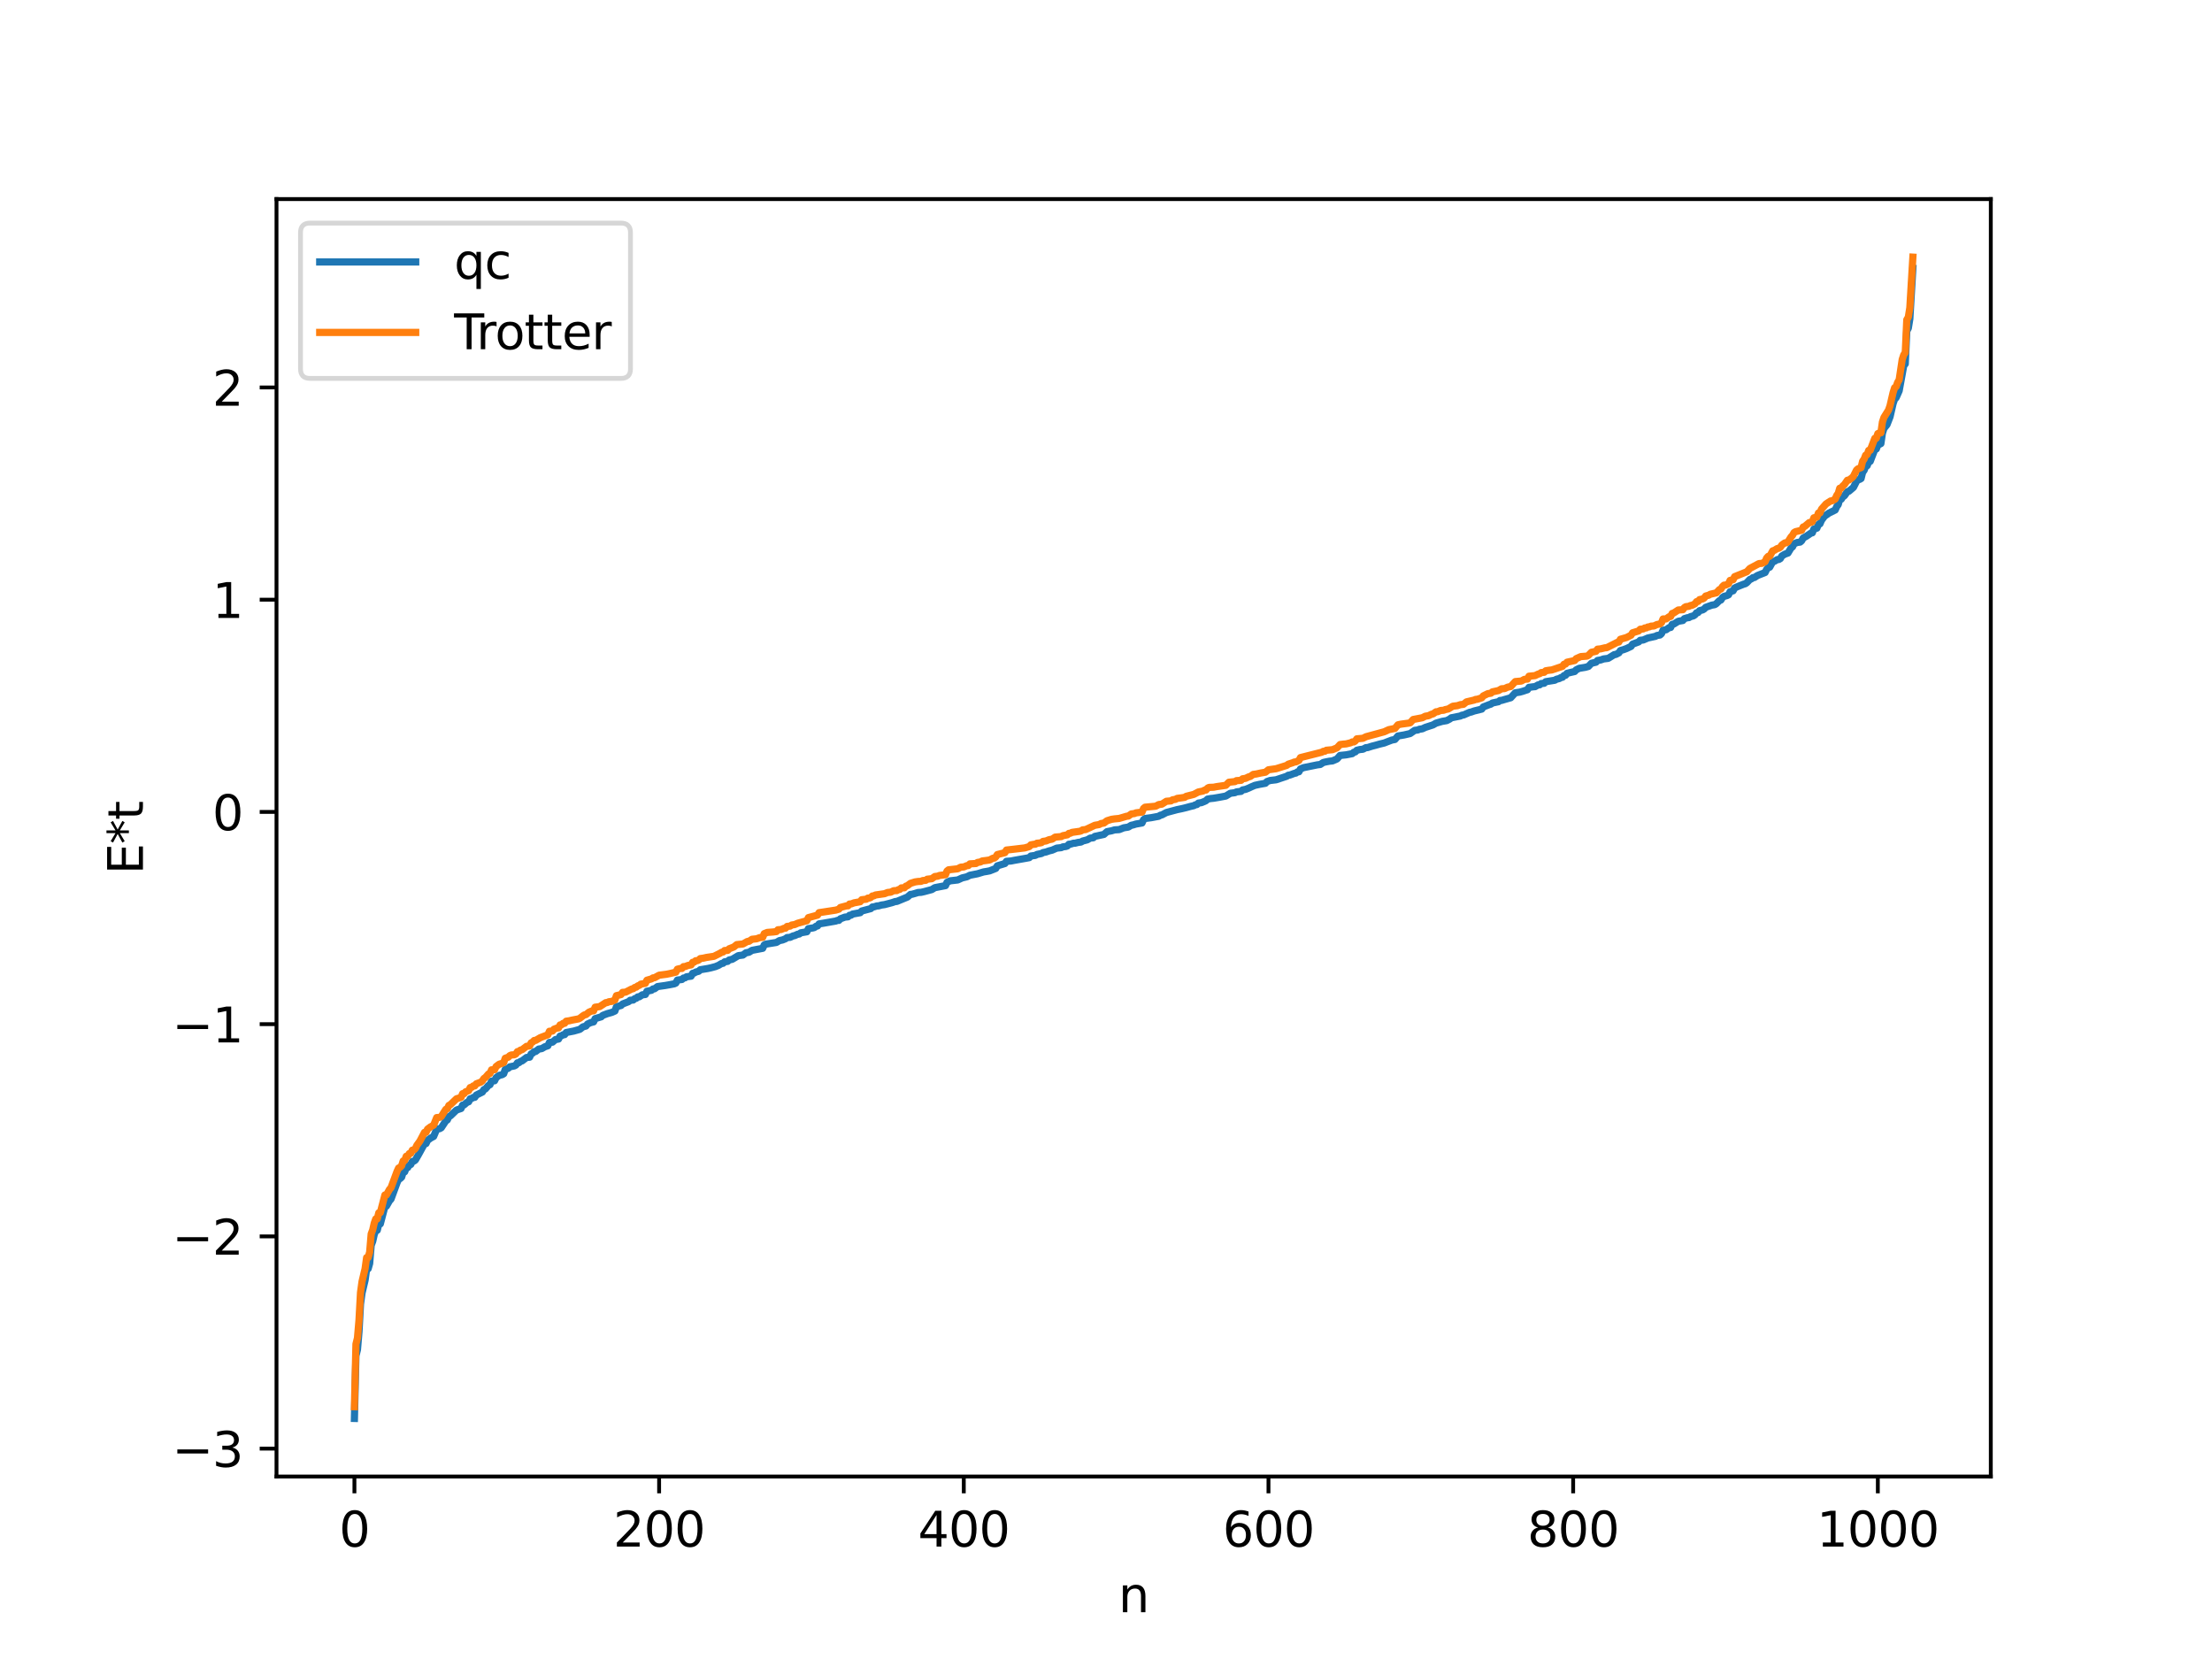 <?xml version="1.0" encoding="utf-8" standalone="no"?>
<!DOCTYPE svg PUBLIC "-//W3C//DTD SVG 1.1//EN"
  "http://www.w3.org/Graphics/SVG/1.1/DTD/svg11.dtd">
<svg xmlns:xlink="http://www.w3.org/1999/xlink" width="460.8pt" height="345.6pt" viewBox="0 0 460.8 345.6" xmlns="http://www.w3.org/2000/svg" version="1.1">
 <defs>
  <style type="text/css">*{stroke-linejoin: round; stroke-linecap: butt}</style>
 </defs>
 <g id="figure_1">
  <g id="patch_1">
   <path d="M 0 345.6 
L 460.8 345.6 
L 460.8 0 
L 0 0 
z
" style="fill: #ffffff"/>
  </g>
  <g id="axes_1">
   <g id="patch_2">
    <path d="M 57.6 307.584 
L 414.72 307.584 
L 414.72 41.472 
L 57.6 41.472 
z
" style="fill: #ffffff"/>
   </g>
   <g id="matplotlib.axis_1">
    <g id="xtick_1">
     <g id="line2d_1">
      <defs>
       <path id="m572a58c6d9" d="M 0 0 
L 0 3.5 
" style="stroke: #000000; stroke-width: 0.8"/>
      </defs>
      <g>
       <use xlink:href="#m572a58c6d9" x="73.833" y="307.584" style="stroke: #000000; stroke-width: 0.8"/>
      </g>
     </g>
     <g id="text_1">
      <!-- 0 -->
      <g transform="translate(70.651 322.182) scale(0.1 -0.1)">
       <defs>
        <path id="DejaVuSans-30" d="M 2034 4250 
Q 1547 4250 1301 3770 
Q 1056 3291 1056 2328 
Q 1056 1369 1301 889 
Q 1547 409 2034 409 
Q 2525 409 2770 889 
Q 3016 1369 3016 2328 
Q 3016 3291 2770 3770 
Q 2525 4250 2034 4250 
z
M 2034 4750 
Q 2819 4750 3233 4129 
Q 3647 3509 3647 2328 
Q 3647 1150 3233 529 
Q 2819 -91 2034 -91 
Q 1250 -91 836 529 
Q 422 1150 422 2328 
Q 422 3509 836 4129 
Q 1250 4750 2034 4750 
z
" transform="scale(0.016)"/>
       </defs>
       <use xlink:href="#DejaVuSans-30"/>
      </g>
     </g>
    </g>
    <g id="xtick_2">
     <g id="line2d_2">
      <g>
       <use xlink:href="#m572a58c6d9" x="137.304" y="307.584" style="stroke: #000000; stroke-width: 0.8"/>
      </g>
     </g>
     <g id="text_2">
      <!-- 200 -->
      <g transform="translate(127.76 322.182) scale(0.1 -0.1)">
       <defs>
        <path id="DejaVuSans-32" d="M 1228 531 
L 3431 531 
L 3431 0 
L 469 0 
L 469 531 
Q 828 903 1448 1529 
Q 2069 2156 2228 2338 
Q 2531 2678 2651 2914 
Q 2772 3150 2772 3378 
Q 2772 3750 2511 3984 
Q 2250 4219 1831 4219 
Q 1534 4219 1204 4116 
Q 875 4013 500 3803 
L 500 4441 
Q 881 4594 1212 4672 
Q 1544 4750 1819 4750 
Q 2544 4750 2975 4387 
Q 3406 4025 3406 3419 
Q 3406 3131 3298 2873 
Q 3191 2616 2906 2266 
Q 2828 2175 2409 1742 
Q 1991 1309 1228 531 
z
" transform="scale(0.016)"/>
       </defs>
       <use xlink:href="#DejaVuSans-32"/>
       <use xlink:href="#DejaVuSans-30" x="63.623"/>
       <use xlink:href="#DejaVuSans-30" x="127.246"/>
      </g>
     </g>
    </g>
    <g id="xtick_3">
     <g id="line2d_3">
      <g>
       <use xlink:href="#m572a58c6d9" x="200.775" y="307.584" style="stroke: #000000; stroke-width: 0.8"/>
      </g>
     </g>
     <g id="text_3">
      <!-- 400 -->
      <g transform="translate(191.231 322.182) scale(0.1 -0.1)">
       <defs>
        <path id="DejaVuSans-34" d="M 2419 4116 
L 825 1625 
L 2419 1625 
L 2419 4116 
z
M 2253 4666 
L 3047 4666 
L 3047 1625 
L 3713 1625 
L 3713 1100 
L 3047 1100 
L 3047 0 
L 2419 0 
L 2419 1100 
L 313 1100 
L 313 1709 
L 2253 4666 
z
" transform="scale(0.016)"/>
       </defs>
       <use xlink:href="#DejaVuSans-34"/>
       <use xlink:href="#DejaVuSans-30" x="63.623"/>
       <use xlink:href="#DejaVuSans-30" x="127.246"/>
      </g>
     </g>
    </g>
    <g id="xtick_4">
     <g id="line2d_4">
      <g>
       <use xlink:href="#m572a58c6d9" x="264.246" y="307.584" style="stroke: #000000; stroke-width: 0.8"/>
      </g>
     </g>
     <g id="text_4">
      <!-- 600 -->
      <g transform="translate(254.702 322.182) scale(0.1 -0.1)">
       <defs>
        <path id="DejaVuSans-36" d="M 2113 2584 
Q 1688 2584 1439 2293 
Q 1191 2003 1191 1497 
Q 1191 994 1439 701 
Q 1688 409 2113 409 
Q 2538 409 2786 701 
Q 3034 994 3034 1497 
Q 3034 2003 2786 2293 
Q 2538 2584 2113 2584 
z
M 3366 4563 
L 3366 3988 
Q 3128 4100 2886 4159 
Q 2644 4219 2406 4219 
Q 1781 4219 1451 3797 
Q 1122 3375 1075 2522 
Q 1259 2794 1537 2939 
Q 1816 3084 2150 3084 
Q 2853 3084 3261 2657 
Q 3669 2231 3669 1497 
Q 3669 778 3244 343 
Q 2819 -91 2113 -91 
Q 1303 -91 875 529 
Q 447 1150 447 2328 
Q 447 3434 972 4092 
Q 1497 4750 2381 4750 
Q 2619 4750 2861 4703 
Q 3103 4656 3366 4563 
z
" transform="scale(0.016)"/>
       </defs>
       <use xlink:href="#DejaVuSans-36"/>
       <use xlink:href="#DejaVuSans-30" x="63.623"/>
       <use xlink:href="#DejaVuSans-30" x="127.246"/>
      </g>
     </g>
    </g>
    <g id="xtick_5">
     <g id="line2d_5">
      <g>
       <use xlink:href="#m572a58c6d9" x="327.717" y="307.584" style="stroke: #000000; stroke-width: 0.8"/>
      </g>
     </g>
     <g id="text_5">
      <!-- 800 -->
      <g transform="translate(318.173 322.182) scale(0.1 -0.1)">
       <defs>
        <path id="DejaVuSans-38" d="M 2034 2216 
Q 1584 2216 1326 1975 
Q 1069 1734 1069 1313 
Q 1069 891 1326 650 
Q 1584 409 2034 409 
Q 2484 409 2743 651 
Q 3003 894 3003 1313 
Q 3003 1734 2745 1975 
Q 2488 2216 2034 2216 
z
M 1403 2484 
Q 997 2584 770 2862 
Q 544 3141 544 3541 
Q 544 4100 942 4425 
Q 1341 4750 2034 4750 
Q 2731 4750 3128 4425 
Q 3525 4100 3525 3541 
Q 3525 3141 3298 2862 
Q 3072 2584 2669 2484 
Q 3125 2378 3379 2068 
Q 3634 1759 3634 1313 
Q 3634 634 3220 271 
Q 2806 -91 2034 -91 
Q 1263 -91 848 271 
Q 434 634 434 1313 
Q 434 1759 690 2068 
Q 947 2378 1403 2484 
z
M 1172 3481 
Q 1172 3119 1398 2916 
Q 1625 2713 2034 2713 
Q 2441 2713 2670 2916 
Q 2900 3119 2900 3481 
Q 2900 3844 2670 4047 
Q 2441 4250 2034 4250 
Q 1625 4250 1398 4047 
Q 1172 3844 1172 3481 
z
" transform="scale(0.016)"/>
       </defs>
       <use xlink:href="#DejaVuSans-38"/>
       <use xlink:href="#DejaVuSans-30" x="63.623"/>
       <use xlink:href="#DejaVuSans-30" x="127.246"/>
      </g>
     </g>
    </g>
    <g id="xtick_6">
     <g id="line2d_6">
      <g>
       <use xlink:href="#m572a58c6d9" x="391.188" y="307.584" style="stroke: #000000; stroke-width: 0.8"/>
      </g>
     </g>
     <g id="text_6">
      <!-- 1000 -->
      <g transform="translate(378.463 322.182) scale(0.1 -0.1)">
       <defs>
        <path id="DejaVuSans-31" d="M 794 531 
L 1825 531 
L 1825 4091 
L 703 3866 
L 703 4441 
L 1819 4666 
L 2450 4666 
L 2450 531 
L 3481 531 
L 3481 0 
L 794 0 
L 794 531 
z
" transform="scale(0.016)"/>
       </defs>
       <use xlink:href="#DejaVuSans-31"/>
       <use xlink:href="#DejaVuSans-30" x="63.623"/>
       <use xlink:href="#DejaVuSans-30" x="127.246"/>
       <use xlink:href="#DejaVuSans-30" x="190.869"/>
      </g>
     </g>
    </g>
    <g id="text_7">
     <!-- n -->
     <g transform="translate(232.991 335.861) scale(0.1 -0.1)">
      <defs>
       <path id="DejaVuSans-6e" d="M 3513 2113 
L 3513 0 
L 2938 0 
L 2938 2094 
Q 2938 2591 2744 2837 
Q 2550 3084 2163 3084 
Q 1697 3084 1428 2787 
Q 1159 2491 1159 1978 
L 1159 0 
L 581 0 
L 581 3500 
L 1159 3500 
L 1159 2956 
Q 1366 3272 1645 3428 
Q 1925 3584 2291 3584 
Q 2894 3584 3203 3211 
Q 3513 2838 3513 2113 
z
" transform="scale(0.016)"/>
      </defs>
      <use xlink:href="#DejaVuSans-6e"/>
     </g>
    </g>
   </g>
   <g id="matplotlib.axis_2">
    <g id="ytick_1">
     <g id="line2d_7">
      <defs>
       <path id="ma6e96bc7cc" d="M 0 0 
L -3.5 0 
" style="stroke: #000000; stroke-width: 0.8"/>
      </defs>
      <g>
       <use xlink:href="#ma6e96bc7cc" x="57.6" y="301.775" style="stroke: #000000; stroke-width: 0.8"/>
      </g>
     </g>
     <g id="text_8">
      <!-- −3 -->
      <g transform="translate(35.858 305.574) scale(0.1 -0.1)">
       <defs>
        <path id="DejaVuSans-2212" d="M 678 2272 
L 4684 2272 
L 4684 1741 
L 678 1741 
L 678 2272 
z
" transform="scale(0.016)"/>
        <path id="DejaVuSans-33" d="M 2597 2516 
Q 3050 2419 3304 2112 
Q 3559 1806 3559 1356 
Q 3559 666 3084 287 
Q 2609 -91 1734 -91 
Q 1441 -91 1130 -33 
Q 819 25 488 141 
L 488 750 
Q 750 597 1062 519 
Q 1375 441 1716 441 
Q 2309 441 2620 675 
Q 2931 909 2931 1356 
Q 2931 1769 2642 2001 
Q 2353 2234 1838 2234 
L 1294 2234 
L 1294 2753 
L 1863 2753 
Q 2328 2753 2575 2939 
Q 2822 3125 2822 3475 
Q 2822 3834 2567 4026 
Q 2313 4219 1838 4219 
Q 1578 4219 1281 4162 
Q 984 4106 628 3988 
L 628 4550 
Q 988 4650 1302 4700 
Q 1616 4750 1894 4750 
Q 2613 4750 3031 4423 
Q 3450 4097 3450 3541 
Q 3450 3153 3228 2886 
Q 3006 2619 2597 2516 
z
" transform="scale(0.016)"/>
       </defs>
       <use xlink:href="#DejaVuSans-2212"/>
       <use xlink:href="#DejaVuSans-33" x="83.789"/>
      </g>
     </g>
    </g>
    <g id="ytick_2">
     <g id="line2d_8">
      <g>
       <use xlink:href="#ma6e96bc7cc" x="57.6" y="257.564" style="stroke: #000000; stroke-width: 0.8"/>
      </g>
     </g>
     <g id="text_9">
      <!-- −2 -->
      <g transform="translate(35.858 261.363) scale(0.1 -0.1)">
       <use xlink:href="#DejaVuSans-2212"/>
       <use xlink:href="#DejaVuSans-32" x="83.789"/>
      </g>
     </g>
    </g>
    <g id="ytick_3">
     <g id="line2d_9">
      <g>
       <use xlink:href="#ma6e96bc7cc" x="57.6" y="213.352" style="stroke: #000000; stroke-width: 0.8"/>
      </g>
     </g>
     <g id="text_10">
      <!-- −1 -->
      <g transform="translate(35.858 217.151) scale(0.1 -0.1)">
       <use xlink:href="#DejaVuSans-2212"/>
       <use xlink:href="#DejaVuSans-31" x="83.789"/>
      </g>
     </g>
    </g>
    <g id="ytick_4">
     <g id="line2d_10">
      <g>
       <use xlink:href="#ma6e96bc7cc" x="57.6" y="169.141" style="stroke: #000000; stroke-width: 0.8"/>
      </g>
     </g>
     <g id="text_11">
      <!-- 0 -->
      <g transform="translate(44.237 172.94) scale(0.1 -0.1)">
       <use xlink:href="#DejaVuSans-30"/>
      </g>
     </g>
    </g>
    <g id="ytick_5">
     <g id="line2d_11">
      <g>
       <use xlink:href="#ma6e96bc7cc" x="57.6" y="124.929" style="stroke: #000000; stroke-width: 0.8"/>
      </g>
     </g>
     <g id="text_12">
      <!-- 1 -->
      <g transform="translate(44.237 128.728) scale(0.1 -0.1)">
       <use xlink:href="#DejaVuSans-31"/>
      </g>
     </g>
    </g>
    <g id="ytick_6">
     <g id="line2d_12">
      <g>
       <use xlink:href="#ma6e96bc7cc" x="57.6" y="80.718" style="stroke: #000000; stroke-width: 0.8"/>
      </g>
     </g>
     <g id="text_13">
      <!-- 2 -->
      <g transform="translate(44.237 84.517) scale(0.1 -0.1)">
       <use xlink:href="#DejaVuSans-32"/>
      </g>
     </g>
    </g>
    <g id="text_14">
     <!-- E*t -->
     <g transform="translate(29.778 182.148) rotate(-90) scale(0.1 -0.1)">
      <defs>
       <path id="DejaVuSans-45" d="M 628 4666 
L 3578 4666 
L 3578 4134 
L 1259 4134 
L 1259 2753 
L 3481 2753 
L 3481 2222 
L 1259 2222 
L 1259 531 
L 3634 531 
L 3634 0 
L 628 0 
L 628 4666 
z
" transform="scale(0.016)"/>
       <path id="DejaVuSans-2a" d="M 3009 3897 
L 1888 3291 
L 3009 2681 
L 2828 2375 
L 1778 3009 
L 1778 1831 
L 1422 1831 
L 1422 3009 
L 372 2375 
L 191 2681 
L 1313 3291 
L 191 3897 
L 372 4206 
L 1422 3572 
L 1422 4750 
L 1778 4750 
L 1778 3572 
L 2828 4206 
L 3009 3897 
z
" transform="scale(0.016)"/>
       <path id="DejaVuSans-74" d="M 1172 4494 
L 1172 3500 
L 2356 3500 
L 2356 3053 
L 1172 3053 
L 1172 1153 
Q 1172 725 1289 603 
Q 1406 481 1766 481 
L 2356 481 
L 2356 0 
L 1766 0 
Q 1100 0 847 248 
Q 594 497 594 1153 
L 594 3053 
L 172 3053 
L 172 3500 
L 594 3500 
L 594 4494 
L 1172 4494 
z
" transform="scale(0.016)"/>
      </defs>
      <use xlink:href="#DejaVuSans-45"/>
      <use xlink:href="#DejaVuSans-2a" x="63.184"/>
      <use xlink:href="#DejaVuSans-74" x="113.184"/>
     </g>
    </g>
   </g>
   <g id="line2d_13">
    <path d="M 73.833 295.488 
L 74.15 282.418 
L 74.467 281.144 
L 74.785 277.431 
L 75.102 271.658 
L 75.42 269.35 
L 76.054 266.683 
L 76.372 264.425 
L 76.689 264.313 
L 77.006 263.203 
L 77.324 259.422 
L 77.641 258.588 
L 77.958 257.189 
L 78.276 256.329 
L 78.593 256.284 
L 78.91 255.013 
L 79.228 254.96 
L 80.18 251.345 
L 80.497 251.264 
L 81.132 250.145 
L 81.449 249.81 
L 82.719 246.358 
L 83.036 245.67 
L 83.353 245.522 
L 83.671 245.211 
L 83.988 244.191 
L 84.305 244.112 
L 84.623 243.27 
L 84.94 243.221 
L 85.258 242.664 
L 85.575 242.582 
L 85.892 241.953 
L 86.21 241.891 
L 86.527 241.662 
L 87.162 240.558 
L 88.431 238.253 
L 88.748 238.232 
L 89.066 237.556 
L 89.7 237.085 
L 90.335 236.742 
L 90.97 235.231 
L 91.605 235.119 
L 91.922 234.932 
L 92.874 233.497 
L 93.191 233.297 
L 93.509 232.607 
L 93.826 232.458 
L 95.096 231.24 
L 96.048 230.92 
L 96.365 230.214 
L 96.682 230.16 
L 97.317 229.611 
L 97.634 229.518 
L 97.952 228.891 
L 98.269 228.827 
L 98.586 228.615 
L 98.904 228.597 
L 99.221 228.125 
L 100.491 227.495 
L 100.808 226.974 
L 101.125 226.841 
L 101.76 226.105 
L 102.077 225.96 
L 102.395 225.219 
L 103.029 225.146 
L 103.347 224.497 
L 103.981 224.026 
L 104.616 223.87 
L 104.934 223.678 
L 105.251 222.775 
L 105.886 222.546 
L 106.203 222.238 
L 107.155 222.05 
L 107.472 221.868 
L 107.79 221.403 
L 108.107 221.38 
L 108.424 221.107 
L 108.742 221.018 
L 109.694 220.292 
L 110.329 220.233 
L 110.646 219.546 
L 110.963 219.398 
L 111.281 219.073 
L 111.598 219.039 
L 112.233 218.541 
L 112.867 218.439 
L 113.502 218.063 
L 114.137 217.85 
L 114.454 217.159 
L 115.089 217.102 
L 115.724 216.554 
L 116.358 216.452 
L 116.676 215.828 
L 116.993 215.767 
L 117.31 215.55 
L 117.628 215.534 
L 117.945 215.095 
L 119.532 214.787 
L 120.801 214.426 
L 121.436 213.913 
L 122.071 213.74 
L 122.388 213.335 
L 123.023 213.036 
L 123.658 212.878 
L 123.975 212.202 
L 125.244 211.823 
L 125.562 211.522 
L 126.514 211.162 
L 127.466 210.897 
L 128.1 210.614 
L 128.418 209.719 
L 129.37 209.468 
L 129.687 209.15 
L 130.957 208.661 
L 131.274 208.377 
L 131.909 208.322 
L 132.226 208.035 
L 132.543 207.96 
L 132.861 207.671 
L 133.178 207.652 
L 133.813 207.235 
L 134.448 207.167 
L 134.765 206.493 
L 135.717 206.292 
L 136.034 206.016 
L 136.352 205.985 
L 136.986 205.519 
L 138.573 205.296 
L 139.525 205.129 
L 140.477 204.944 
L 140.795 204.791 
L 141.112 204.17 
L 142.064 204.044 
L 142.381 203.742 
L 142.699 203.706 
L 143.016 203.483 
L 143.968 203.356 
L 144.286 202.764 
L 144.603 202.713 
L 144.92 202.504 
L 145.555 202.328 
L 145.872 202.016 
L 147.459 201.752 
L 148.094 201.614 
L 149.046 201.36 
L 149.681 201.098 
L 150.315 200.715 
L 150.633 200.67 
L 150.95 200.368 
L 151.585 200.272 
L 151.902 199.977 
L 152.537 199.84 
L 153.806 199.079 
L 154.758 198.957 
L 155.393 198.486 
L 156.028 198.373 
L 156.662 197.975 
L 158.884 197.551 
L 159.201 196.851 
L 159.519 196.683 
L 161.74 196.329 
L 162.375 195.944 
L 163.01 195.812 
L 163.644 195.557 
L 163.962 195.313 
L 164.596 195.269 
L 165.231 194.964 
L 165.548 194.906 
L 166.183 194.615 
L 166.5 194.574 
L 166.818 194.323 
L 168.087 194.103 
L 168.405 193.451 
L 169.357 193.304 
L 169.674 193.215 
L 169.991 192.96 
L 170.309 192.896 
L 170.626 192.465 
L 171.578 192.313 
L 174.117 191.869 
L 174.434 191.736 
L 174.752 191.732 
L 175.069 191.402 
L 176.021 191.051 
L 176.656 190.989 
L 176.973 190.671 
L 177.291 190.65 
L 177.608 190.418 
L 179.195 190.129 
L 179.512 189.782 
L 181.416 189.276 
L 181.734 188.94 
L 182.051 188.919 
L 182.686 188.72 
L 183.003 188.718 
L 183.638 188.536 
L 184.272 188.448 
L 184.907 188.282 
L 185.859 188.031 
L 186.494 187.807 
L 186.811 187.789 
L 189.033 186.877 
L 189.667 186.324 
L 189.985 186.295 
L 190.62 186.119 
L 191.254 185.924 
L 191.889 185.885 
L 192.524 185.74 
L 194.11 185.315 
L 194.745 184.919 
L 196.967 184.491 
L 197.284 183.799 
L 197.919 183.495 
L 199.505 183.313 
L 200.458 182.88 
L 201.41 182.654 
L 202.044 182.334 
L 203.631 182.022 
L 204.9 181.637 
L 205.535 181.536 
L 206.17 181.413 
L 207.439 180.911 
L 207.757 180.37 
L 209.343 179.889 
L 209.661 179.429 
L 210.613 179.361 
L 211.248 179.232 
L 213.786 178.782 
L 214.421 178.663 
L 214.739 178.327 
L 215.691 178.19 
L 216.008 178.001 
L 216.96 177.803 
L 217.277 177.608 
L 217.912 177.483 
L 218.547 177.257 
L 219.181 177.101 
L 220.134 176.679 
L 221.086 176.579 
L 221.403 176.418 
L 222.038 176.337 
L 222.355 176.225 
L 222.672 175.872 
L 222.99 175.856 
L 223.624 175.663 
L 223.942 175.656 
L 224.577 175.494 
L 225.211 175.41 
L 225.529 175.206 
L 226.481 174.959 
L 227.115 174.594 
L 227.75 174.525 
L 228.067 174.236 
L 229.972 173.822 
L 230.606 173.251 
L 231.558 173.071 
L 232.193 172.879 
L 233.145 172.822 
L 234.097 172.45 
L 235.049 172.294 
L 235.684 171.906 
L 236.001 171.861 
L 236.636 171.664 
L 237.905 171.442 
L 238.223 170.76 
L 238.54 170.508 
L 239.81 170.34 
L 241.396 170.044 
L 241.714 169.826 
L 242.031 169.765 
L 242.983 169.262 
L 245.205 168.665 
L 246.157 168.468 
L 246.791 168.317 
L 248.061 167.978 
L 248.696 167.834 
L 249.013 167.655 
L 249.33 167.604 
L 249.648 167.299 
L 250.282 167.204 
L 250.917 166.946 
L 251.234 166.792 
L 251.552 166.472 
L 252.186 166.353 
L 252.821 166.288 
L 254.091 166.072 
L 255.36 165.832 
L 256.312 165.251 
L 257.264 165.13 
L 257.581 164.967 
L 258.534 164.856 
L 258.851 164.562 
L 259.486 164.437 
L 260.12 164.18 
L 260.755 163.883 
L 261.39 163.609 
L 262.342 163.399 
L 263.611 163.171 
L 263.929 162.819 
L 264.563 162.595 
L 265.833 162.443 
L 268.054 161.706 
L 268.372 161.493 
L 268.689 161.463 
L 269.641 161.105 
L 269.958 161.045 
L 270.276 160.802 
L 270.593 160.773 
L 270.91 160.183 
L 271.545 159.919 
L 274.401 159.336 
L 275.036 159.255 
L 275.671 158.837 
L 276.305 158.696 
L 276.94 158.576 
L 277.575 158.51 
L 278.527 158.1 
L 279.162 157.377 
L 280.431 157.244 
L 281.7 156.998 
L 282.018 156.711 
L 282.335 156.637 
L 282.653 156.296 
L 283.287 156.144 
L 283.922 156.079 
L 284.557 155.745 
L 284.874 155.742 
L 285.826 155.436 
L 286.461 155.277 
L 287.413 155.008 
L 288.365 154.779 
L 289 154.529 
L 289.952 154.167 
L 290.586 154.047 
L 291.221 153.321 
L 292.491 153.105 
L 293.76 152.811 
L 294.712 152.147 
L 295.347 152.073 
L 295.664 151.922 
L 296.299 151.823 
L 296.934 151.525 
L 298.52 151.009 
L 299.155 150.644 
L 300.424 150.278 
L 301.377 150.115 
L 302.011 149.787 
L 302.329 149.534 
L 304.233 149.154 
L 304.55 148.978 
L 304.867 148.953 
L 306.137 148.395 
L 306.454 148.338 
L 307.089 148.112 
L 308.676 147.718 
L 308.993 147.273 
L 310.262 146.777 
L 310.58 146.686 
L 310.897 146.448 
L 312.167 146.177 
L 312.484 145.917 
L 312.801 145.909 
L 313.436 145.718 
L 314.705 145.357 
L 315.658 144.326 
L 316.61 144.178 
L 317.244 143.999 
L 317.879 143.785 
L 318.196 143.685 
L 318.514 143.19 
L 319.466 143.063 
L 319.783 143.043 
L 320.418 142.676 
L 320.735 142.667 
L 321.053 142.399 
L 321.687 142.333 
L 322.005 142.012 
L 323.909 141.703 
L 324.226 141.506 
L 324.861 141.344 
L 325.178 141.139 
L 325.496 141.088 
L 325.813 140.729 
L 326.13 140.677 
L 326.448 140.264 
L 327.082 140.107 
L 328.034 139.887 
L 328.352 139.535 
L 328.986 139.222 
L 330.256 139.012 
L 330.891 138.834 
L 331.525 138.172 
L 332.477 137.948 
L 332.795 137.59 
L 333.429 137.488 
L 334.064 137.268 
L 335.016 137.148 
L 336.286 136.368 
L 336.603 136.335 
L 337.238 136.005 
L 337.555 135.525 
L 338.19 135.341 
L 338.824 135.107 
L 339.777 134.659 
L 340.094 134.191 
L 341.363 133.722 
L 341.681 133.387 
L 342.315 133.32 
L 343.267 132.911 
L 344.854 132.563 
L 345.172 132.385 
L 345.806 132.283 
L 346.124 132.001 
L 346.441 131.285 
L 347.076 131.191 
L 347.71 130.745 
L 348.028 130.713 
L 348.345 130.057 
L 348.662 130.013 
L 349.615 129.426 
L 350.567 129.262 
L 350.884 128.88 
L 351.519 128.684 
L 351.836 128.66 
L 352.153 128.464 
L 352.788 128.288 
L 353.105 128.066 
L 353.423 127.657 
L 353.74 127.605 
L 354.058 127.209 
L 354.692 127.054 
L 355.01 126.864 
L 355.327 126.519 
L 355.962 126.291 
L 356.596 126.066 
L 357.231 125.957 
L 357.548 125.749 
L 358.183 125.114 
L 358.5 124.995 
L 358.818 124.482 
L 359.135 124.242 
L 359.77 124.065 
L 360.087 123.903 
L 360.405 123.269 
L 361.039 123.074 
L 361.357 122.482 
L 361.991 122.194 
L 362.626 121.938 
L 363.261 121.685 
L 363.578 121.604 
L 363.896 121.381 
L 364.53 120.71 
L 364.848 120.597 
L 365.165 120.331 
L 365.482 120.305 
L 366.117 119.891 
L 367.704 119.266 
L 368.021 118.618 
L 368.339 118.251 
L 368.656 118.159 
L 369.291 117.013 
L 369.608 116.949 
L 370.243 116.57 
L 370.56 116.55 
L 370.877 116.362 
L 371.195 115.819 
L 371.829 115.434 
L 372.464 115.212 
L 373.099 114.162 
L 373.416 113.919 
L 373.734 113.281 
L 374.368 113.013 
L 375.003 112.926 
L 375.32 112.651 
L 375.638 112.071 
L 376.272 111.726 
L 377.224 111.075 
L 377.542 110.993 
L 377.859 110.207 
L 378.494 110.028 
L 378.811 109.255 
L 379.129 109.129 
L 379.446 108.384 
L 380.081 107.53 
L 381.033 106.869 
L 382.302 106.244 
L 382.62 105.538 
L 382.937 105.111 
L 383.254 104.008 
L 383.572 103.993 
L 383.889 103.487 
L 384.206 103.305 
L 384.841 102.418 
L 385.158 102.334 
L 386.11 101.525 
L 386.745 100.268 
L 387.062 99.941 
L 387.38 99.878 
L 387.697 99.691 
L 388.015 98.401 
L 388.332 97.969 
L 388.649 97.15 
L 388.967 97.011 
L 389.284 96.22 
L 389.601 96.116 
L 390.553 93.638 
L 390.871 93.533 
L 391.188 92.726 
L 391.823 92.408 
L 392.14 90.252 
L 392.458 89.257 
L 393.092 88.47 
L 393.727 86.843 
L 394.362 84.09 
L 394.679 83.152 
L 394.996 82.856 
L 395.631 81.408 
L 396.583 76.179 
L 396.9 75.801 
L 397.218 68.97 
L 397.535 68.368 
L 397.853 66.436 
L 398.487 55.903 
L 398.487 55.903 
" clip-path="url(#p504f24d82c)" style="fill: none; stroke: #1f77b4; stroke-width: 1.5; stroke-linecap: square"/>
   </g>
   <g id="line2d_14">
    <path d="M 73.833 293.043 
L 74.15 280.001 
L 74.467 278.724 
L 74.785 275.019 
L 75.102 269.248 
L 75.42 266.958 
L 76.054 264.288 
L 76.372 261.977 
L 76.689 261.977 
L 77.006 260.829 
L 77.324 257.05 
L 77.641 256.206 
L 77.958 254.803 
L 78.276 253.916 
L 78.593 253.916 
L 78.91 252.639 
L 79.228 252.595 
L 80.18 248.934 
L 80.497 248.934 
L 81.132 247.786 
L 81.449 247.431 
L 82.719 244.008 
L 83.036 243.323 
L 83.353 243.164 
L 83.671 242.837 
L 83.988 241.849 
L 84.305 241.761 
L 84.623 240.874 
L 84.94 240.874 
L 85.258 240.313 
L 85.575 240.244 
L 85.892 239.597 
L 86.21 239.552 
L 86.527 239.264 
L 86.844 238.584 
L 87.479 237.707 
L 88.431 235.892 
L 88.748 235.892 
L 89.066 235.218 
L 89.7 234.744 
L 90.335 234.389 
L 90.97 232.813 
L 91.605 232.771 
L 91.922 232.596 
L 92.874 231.097 
L 93.191 230.965 
L 93.509 230.281 
L 93.826 230.121 
L 95.096 228.9 
L 96.048 228.602 
L 96.365 227.831 
L 96.682 227.831 
L 97 227.442 
L 97.634 227.202 
L 97.952 226.555 
L 98.269 226.51 
L 98.586 226.221 
L 98.904 226.214 
L 99.221 225.777 
L 100.173 225.425 
L 100.491 225.161 
L 100.808 224.664 
L 101.125 224.463 
L 101.76 223.73 
L 102.077 223.622 
L 102.395 222.863 
L 103.029 222.85 
L 103.347 222.175 
L 103.981 221.702 
L 104.616 221.504 
L 104.934 221.347 
L 105.251 220.45 
L 105.886 220.23 
L 106.203 219.907 
L 106.52 219.771 
L 107.155 219.729 
L 107.472 219.554 
L 107.79 219.071 
L 108.107 219.01 
L 108.424 218.754 
L 108.742 218.686 
L 109.694 217.966 
L 110.329 217.884 
L 110.646 217.238 
L 110.963 217.079 
L 111.281 216.752 
L 111.598 216.725 
L 112.55 216.165 
L 114.137 215.56 
L 114.454 214.83 
L 115.089 214.789 
L 115.406 214.4 
L 116.041 214.159 
L 116.358 214.131 
L 116.676 213.512 
L 116.993 213.467 
L 117.31 213.179 
L 117.628 213.172 
L 117.945 212.735 
L 118.58 212.647 
L 119.215 212.499 
L 120.484 212.26 
L 120.801 212.119 
L 121.436 211.622 
L 121.753 211.421 
L 122.071 211.361 
L 122.705 210.844 
L 123.34 210.583 
L 123.658 210.58 
L 123.975 209.82 
L 124.927 209.695 
L 126.196 208.869 
L 126.514 208.851 
L 126.831 208.681 
L 127.466 208.606 
L 128.1 208.304 
L 128.418 207.407 
L 129.053 207.269 
L 129.37 207.188 
L 129.687 206.728 
L 130.322 206.686 
L 131.591 206.029 
L 131.909 205.967 
L 132.226 205.711 
L 132.543 205.644 
L 132.861 205.368 
L 133.178 205.276 
L 133.496 205.013 
L 134.448 204.842 
L 134.765 204.196 
L 135.717 203.918 
L 136.034 203.71 
L 136.352 203.682 
L 137.304 203.154 
L 138.891 202.947 
L 139.525 202.815 
L 140.795 202.517 
L 141.112 201.897 
L 141.747 201.747 
L 142.064 201.747 
L 142.381 201.365 
L 142.699 201.357 
L 143.334 201.117 
L 143.968 201.008 
L 144.286 200.47 
L 144.603 200.425 
L 144.92 200.137 
L 145.238 200.13 
L 145.555 199.993 
L 145.872 199.692 
L 146.507 199.604 
L 147.142 199.457 
L 148.729 199.217 
L 149.998 198.58 
L 150.315 198.379 
L 150.633 198.318 
L 150.95 198.008 
L 151.585 197.988 
L 151.902 197.646 
L 152.854 197.281 
L 153.489 196.778 
L 154.758 196.653 
L 155.71 196.114 
L 156.028 196.091 
L 156.662 195.667 
L 157.615 195.564 
L 158.249 195.329 
L 158.884 195.262 
L 159.201 194.496 
L 159.836 194.24 
L 161.105 194.145 
L 161.74 194.062 
L 162.058 193.686 
L 162.692 193.644 
L 163.327 193.376 
L 163.644 193.353 
L 163.962 192.993 
L 164.596 192.925 
L 164.914 192.704 
L 165.548 192.602 
L 166.183 192.326 
L 168.087 191.8 
L 168.405 191.154 
L 170.309 190.64 
L 170.626 190.122 
L 171.578 189.981 
L 174.117 189.591 
L 174.752 189.401 
L 175.069 189.039 
L 176.339 188.704 
L 176.656 188.704 
L 176.973 188.322 
L 177.291 188.315 
L 177.925 188.075 
L 179.195 187.849 
L 179.512 187.428 
L 180.464 187.321 
L 180.781 187.094 
L 181.099 187.087 
L 181.416 186.951 
L 181.734 186.65 
L 182.051 186.624 
L 182.368 186.444 
L 184.272 186.175 
L 184.907 185.92 
L 185.542 185.859 
L 186.177 185.547 
L 186.811 185.528 
L 187.129 185.336 
L 187.446 185.276 
L 187.763 184.966 
L 188.398 184.946 
L 188.715 184.603 
L 189.033 184.498 
L 189.667 184.018 
L 190.62 183.722 
L 191.254 183.629 
L 191.889 183.602 
L 192.206 183.435 
L 192.841 183.391 
L 193.158 183.156 
L 194.11 183.048 
L 194.745 182.596 
L 195.38 182.522 
L 195.697 182.377 
L 196.967 182.219 
L 197.284 181.453 
L 197.601 181.198 
L 199.188 181.02 
L 199.505 180.986 
L 200.14 180.644 
L 200.775 180.602 
L 201.41 180.333 
L 201.727 180.311 
L 202.044 179.96 
L 203.314 179.883 
L 203.631 179.662 
L 204.266 179.559 
L 204.583 179.361 
L 205.535 179.242 
L 206.17 179.144 
L 206.805 178.796 
L 207.122 178.757 
L 207.439 178.525 
L 207.757 178.022 
L 209.343 177.625 
L 209.661 177.08 
L 210.93 176.939 
L 213.469 176.637 
L 214.421 176.358 
L 214.739 175.997 
L 215.373 175.884 
L 215.691 175.863 
L 216.008 175.662 
L 216.643 175.603 
L 216.96 175.531 
L 217.277 175.28 
L 217.912 175.185 
L 218.547 174.923 
L 219.181 174.807 
L 219.816 174.385 
L 221.086 174.279 
L 221.403 174.088 
L 222.355 173.909 
L 222.672 173.607 
L 222.99 173.581 
L 223.307 173.402 
L 224.894 173.179 
L 225.211 173.092 
L 225.529 172.878 
L 226.163 172.817 
L 228.067 171.923 
L 229.02 171.762 
L 229.337 171.561 
L 229.972 171.456 
L 230.606 170.976 
L 231.558 170.68 
L 232.193 170.586 
L 233.145 170.495 
L 234.732 170.029 
L 235.049 170.006 
L 235.684 169.554 
L 236.319 169.479 
L 236.636 169.334 
L 237.905 169.177 
L 238.223 168.411 
L 238.54 168.155 
L 240.444 167.977 
L 240.762 167.943 
L 241.396 167.601 
L 242.031 167.524 
L 242.983 166.917 
L 243.935 166.84 
L 244.253 166.619 
L 244.887 166.517 
L 245.205 166.319 
L 246.157 166.199 
L 246.791 166.102 
L 247.109 165.885 
L 248.696 165.483 
L 249.648 164.98 
L 250.6 164.791 
L 250.917 164.604 
L 251.234 164.582 
L 251.552 164.184 
L 251.869 164.03 
L 252.821 163.995 
L 253.456 163.868 
L 255.36 163.595 
L 255.995 162.954 
L 257.264 162.821 
L 257.581 162.62 
L 258.534 162.561 
L 258.851 162.238 
L 259.486 162.142 
L 260.12 161.833 
L 260.438 161.764 
L 261.072 161.32 
L 261.707 161.237 
L 262.659 161.027 
L 263.611 160.866 
L 264.246 160.36 
L 265.833 160.136 
L 268.054 159.443 
L 268.372 159.191 
L 269.324 158.881 
L 269.641 158.739 
L 269.958 158.719 
L 270.593 158.413 
L 270.91 157.82 
L 275.353 156.699 
L 275.671 156.512 
L 275.988 156.5 
L 276.305 156.292 
L 277.575 156.175 
L 278.527 155.784 
L 279.162 155.099 
L 279.796 155.021 
L 280.431 154.966 
L 281.383 154.73 
L 281.7 154.559 
L 282.018 154.559 
L 282.335 154.37 
L 282.653 153.912 
L 283.922 153.798 
L 284.557 153.475 
L 288.365 152.44 
L 289.317 151.999 
L 290.586 151.748 
L 291.221 150.988 
L 291.856 150.854 
L 293.443 150.641 
L 293.76 150.574 
L 294.395 149.882 
L 296.299 149.518 
L 296.934 149.195 
L 297.568 149.1 
L 298.203 148.791 
L 298.52 148.722 
L 299.155 148.278 
L 299.472 148.271 
L 300.107 148.005 
L 300.742 147.96 
L 301.059 147.824 
L 301.694 147.693 
L 302.646 147.119 
L 303.598 147.007 
L 304.233 146.793 
L 304.867 146.724 
L 305.502 146.212 
L 307.089 145.839 
L 307.406 145.696 
L 307.724 145.677 
L 308.676 145.371 
L 308.993 144.968 
L 309.945 144.502 
L 310.58 144.41 
L 310.897 144.126 
L 312.167 143.857 
L 312.801 143.485 
L 313.436 143.444 
L 314.071 143.147 
L 314.705 143.022 
L 315.34 142.326 
L 315.658 141.986 
L 316.927 141.875 
L 317.562 141.517 
L 318.196 141.466 
L 318.514 140.869 
L 319.783 140.743 
L 320.418 140.432 
L 320.735 140.351 
L 321.053 140.114 
L 321.687 140.052 
L 322.005 139.738 
L 322.639 139.63 
L 323.274 139.56 
L 323.909 139.351 
L 325.496 138.813 
L 325.813 138.376 
L 326.13 138.336 
L 326.448 137.946 
L 327.082 137.811 
L 328.034 137.599 
L 328.352 137.207 
L 329.304 136.783 
L 330.573 136.686 
L 330.891 136.527 
L 331.525 135.877 
L 332.16 135.748 
L 332.477 135.68 
L 332.795 135.235 
L 333.429 135.173 
L 334.381 134.943 
L 334.699 134.933 
L 336.92 133.811 
L 337.238 133.751 
L 337.555 133.17 
L 338.824 132.81 
L 339.777 132.328 
L 340.094 131.821 
L 341.363 131.432 
L 341.681 131.084 
L 342.315 131.018 
L 342.633 130.814 
L 342.95 130.807 
L 343.267 130.615 
L 343.585 130.596 
L 343.902 130.443 
L 344.537 130.401 
L 345.172 130.105 
L 345.806 129.98 
L 346.124 129.7 
L 346.441 128.943 
L 347.076 128.935 
L 347.71 128.474 
L 348.028 128.423 
L 348.345 127.79 
L 348.662 127.701 
L 349.615 127.072 
L 350.567 127.01 
L 350.884 126.569 
L 351.201 126.379 
L 351.836 126.309 
L 352.153 126.131 
L 352.471 126.104 
L 353.105 125.77 
L 353.423 125.334 
L 353.74 125.293 
L 354.058 124.903 
L 354.692 124.769 
L 355.01 124.585 
L 355.327 124.164 
L 355.962 123.99 
L 356.279 123.797 
L 357.548 123.501 
L 358.183 122.823 
L 358.5 122.706 
L 358.818 122.193 
L 359.135 121.9 
L 359.453 121.891 
L 360.087 121.609 
L 360.405 120.907 
L 361.039 120.769 
L 361.357 120.127 
L 363.896 119.107 
L 364.53 118.417 
L 366.434 117.401 
L 367.069 117.359 
L 367.704 117.007 
L 368.021 116.252 
L 368.339 115.901 
L 368.656 115.894 
L 369.291 114.748 
L 369.608 114.658 
L 370.243 114.267 
L 370.56 114.208 
L 370.877 114.011 
L 371.195 113.527 
L 371.829 113.089 
L 372.147 113.061 
L 372.464 112.872 
L 373.099 111.861 
L 373.416 111.517 
L 373.734 110.948 
L 374.051 110.755 
L 375.32 110.459 
L 375.638 109.781 
L 375.955 109.664 
L 376.907 108.858 
L 377.224 108.848 
L 377.542 108.683 
L 377.859 107.865 
L 378.494 107.727 
L 378.811 106.864 
L 379.129 106.852 
L 379.446 106.064 
L 380.398 104.979 
L 381.35 104.358 
L 381.667 104.33 
L 382.302 103.964 
L 382.62 103.21 
L 382.937 102.762 
L 383.254 101.705 
L 383.572 101.691 
L 383.889 101.224 
L 384.206 100.968 
L 384.841 100.046 
L 385.158 100.003 
L 385.793 99.543 
L 386.11 99.208 
L 386.745 97.933 
L 387.062 97.655 
L 387.697 97.416 
L 388.015 96.081 
L 388.332 95.64 
L 388.649 94.823 
L 388.967 94.699 
L 389.284 93.821 
L 389.601 93.809 
L 390.553 91.316 
L 390.871 91.288 
L 391.188 90.323 
L 391.505 90.181 
L 391.823 90.168 
L 392.14 87.926 
L 392.458 86.96 
L 393.41 85.432 
L 393.727 84.516 
L 394.362 81.78 
L 394.679 80.779 
L 394.996 80.552 
L 395.314 79.653 
L 395.631 79.116 
L 396.266 74.884 
L 396.583 73.918 
L 396.9 73.458 
L 397.218 66.61 
L 397.535 66.074 
L 397.853 64.097 
L 398.487 53.568 
L 398.487 53.568 
" clip-path="url(#p504f24d82c)" style="fill: none; stroke: #ff7f0e; stroke-width: 1.5; stroke-linecap: square"/>
   </g>
   <g id="patch_3">
    <path d="M 57.6 307.584 
L 57.6 41.472 
" style="fill: none; stroke: #000000; stroke-width: 0.8; stroke-linejoin: miter; stroke-linecap: square"/>
   </g>
   <g id="patch_4">
    <path d="M 414.72 307.584 
L 414.72 41.472 
" style="fill: none; stroke: #000000; stroke-width: 0.8; stroke-linejoin: miter; stroke-linecap: square"/>
   </g>
   <g id="patch_5">
    <path d="M 57.6 307.584 
L 414.72 307.584 
" style="fill: none; stroke: #000000; stroke-width: 0.8; stroke-linejoin: miter; stroke-linecap: square"/>
   </g>
   <g id="patch_6">
    <path d="M 57.6 41.472 
L 414.72 41.472 
" style="fill: none; stroke: #000000; stroke-width: 0.8; stroke-linejoin: miter; stroke-linecap: square"/>
   </g>
   <g id="legend_1">
    <g id="patch_7">
     <path d="M 64.6 78.828 
L 129.342 78.828 
Q 131.342 78.828 131.342 76.828 
L 131.342 48.472 
Q 131.342 46.472 129.342 46.472 
L 64.6 46.472 
Q 62.6 46.472 62.6 48.472 
L 62.6 76.828 
Q 62.6 78.828 64.6 78.828 
z
" style="fill: #ffffff; opacity: 0.8; stroke: #cccccc; stroke-linejoin: miter"/>
    </g>
    <g id="line2d_15">
     <path d="M 66.6 54.57 
L 76.6 54.57 
L 86.6 54.57 
" style="fill: none; stroke: #1f77b4; stroke-width: 1.5; stroke-linecap: square"/>
    </g>
    <g id="text_15">
     <!-- qc -->
     <g transform="translate(94.6 58.07) scale(0.1 -0.1)">
      <defs>
       <path id="DejaVuSans-71" d="M 947 1747 
Q 947 1113 1208 752 
Q 1469 391 1925 391 
Q 2381 391 2643 752 
Q 2906 1113 2906 1747 
Q 2906 2381 2643 2742 
Q 2381 3103 1925 3103 
Q 1469 3103 1208 2742 
Q 947 2381 947 1747 
z
M 2906 525 
Q 2725 213 2448 61 
Q 2172 -91 1784 -91 
Q 1150 -91 751 415 
Q 353 922 353 1747 
Q 353 2572 751 3078 
Q 1150 3584 1784 3584 
Q 2172 3584 2448 3432 
Q 2725 3281 2906 2969 
L 2906 3500 
L 3481 3500 
L 3481 -1331 
L 2906 -1331 
L 2906 525 
z
" transform="scale(0.016)"/>
       <path id="DejaVuSans-63" d="M 3122 3366 
L 3122 2828 
Q 2878 2963 2633 3030 
Q 2388 3097 2138 3097 
Q 1578 3097 1268 2742 
Q 959 2388 959 1747 
Q 959 1106 1268 751 
Q 1578 397 2138 397 
Q 2388 397 2633 464 
Q 2878 531 3122 666 
L 3122 134 
Q 2881 22 2623 -34 
Q 2366 -91 2075 -91 
Q 1284 -91 818 406 
Q 353 903 353 1747 
Q 353 2603 823 3093 
Q 1294 3584 2113 3584 
Q 2378 3584 2631 3529 
Q 2884 3475 3122 3366 
z
" transform="scale(0.016)"/>
      </defs>
      <use xlink:href="#DejaVuSans-71"/>
      <use xlink:href="#DejaVuSans-63" x="63.477"/>
     </g>
    </g>
    <g id="line2d_16">
     <path d="M 66.6 69.249 
L 76.6 69.249 
L 86.6 69.249 
" style="fill: none; stroke: #ff7f0e; stroke-width: 1.5; stroke-linecap: square"/>
    </g>
    <g id="text_16">
     <!-- Trotter -->
     <g transform="translate(94.6 72.749) scale(0.1 -0.1)">
      <defs>
       <path id="DejaVuSans-54" d="M -19 4666 
L 3928 4666 
L 3928 4134 
L 2272 4134 
L 2272 0 
L 1638 0 
L 1638 4134 
L -19 4134 
L -19 4666 
z
" transform="scale(0.016)"/>
       <path id="DejaVuSans-72" d="M 2631 2963 
Q 2534 3019 2420 3045 
Q 2306 3072 2169 3072 
Q 1681 3072 1420 2755 
Q 1159 2438 1159 1844 
L 1159 0 
L 581 0 
L 581 3500 
L 1159 3500 
L 1159 2956 
Q 1341 3275 1631 3429 
Q 1922 3584 2338 3584 
Q 2397 3584 2469 3576 
Q 2541 3569 2628 3553 
L 2631 2963 
z
" transform="scale(0.016)"/>
       <path id="DejaVuSans-6f" d="M 1959 3097 
Q 1497 3097 1228 2736 
Q 959 2375 959 1747 
Q 959 1119 1226 758 
Q 1494 397 1959 397 
Q 2419 397 2687 759 
Q 2956 1122 2956 1747 
Q 2956 2369 2687 2733 
Q 2419 3097 1959 3097 
z
M 1959 3584 
Q 2709 3584 3137 3096 
Q 3566 2609 3566 1747 
Q 3566 888 3137 398 
Q 2709 -91 1959 -91 
Q 1206 -91 779 398 
Q 353 888 353 1747 
Q 353 2609 779 3096 
Q 1206 3584 1959 3584 
z
" transform="scale(0.016)"/>
       <path id="DejaVuSans-65" d="M 3597 1894 
L 3597 1613 
L 953 1613 
Q 991 1019 1311 708 
Q 1631 397 2203 397 
Q 2534 397 2845 478 
Q 3156 559 3463 722 
L 3463 178 
Q 3153 47 2828 -22 
Q 2503 -91 2169 -91 
Q 1331 -91 842 396 
Q 353 884 353 1716 
Q 353 2575 817 3079 
Q 1281 3584 2069 3584 
Q 2775 3584 3186 3129 
Q 3597 2675 3597 1894 
z
M 3022 2063 
Q 3016 2534 2758 2815 
Q 2500 3097 2075 3097 
Q 1594 3097 1305 2825 
Q 1016 2553 972 2059 
L 3022 2063 
z
" transform="scale(0.016)"/>
      </defs>
      <use xlink:href="#DejaVuSans-54"/>
      <use xlink:href="#DejaVuSans-72" x="46.334"/>
      <use xlink:href="#DejaVuSans-6f" x="85.197"/>
      <use xlink:href="#DejaVuSans-74" x="146.379"/>
      <use xlink:href="#DejaVuSans-74" x="185.588"/>
      <use xlink:href="#DejaVuSans-65" x="224.797"/>
      <use xlink:href="#DejaVuSans-72" x="286.32"/>
     </g>
    </g>
   </g>
  </g>
 </g>
 <defs>
  <clipPath id="p504f24d82c">
   <rect x="57.6" y="41.472" width="357.12" height="266.112"/>
  </clipPath>
 </defs>
</svg>
